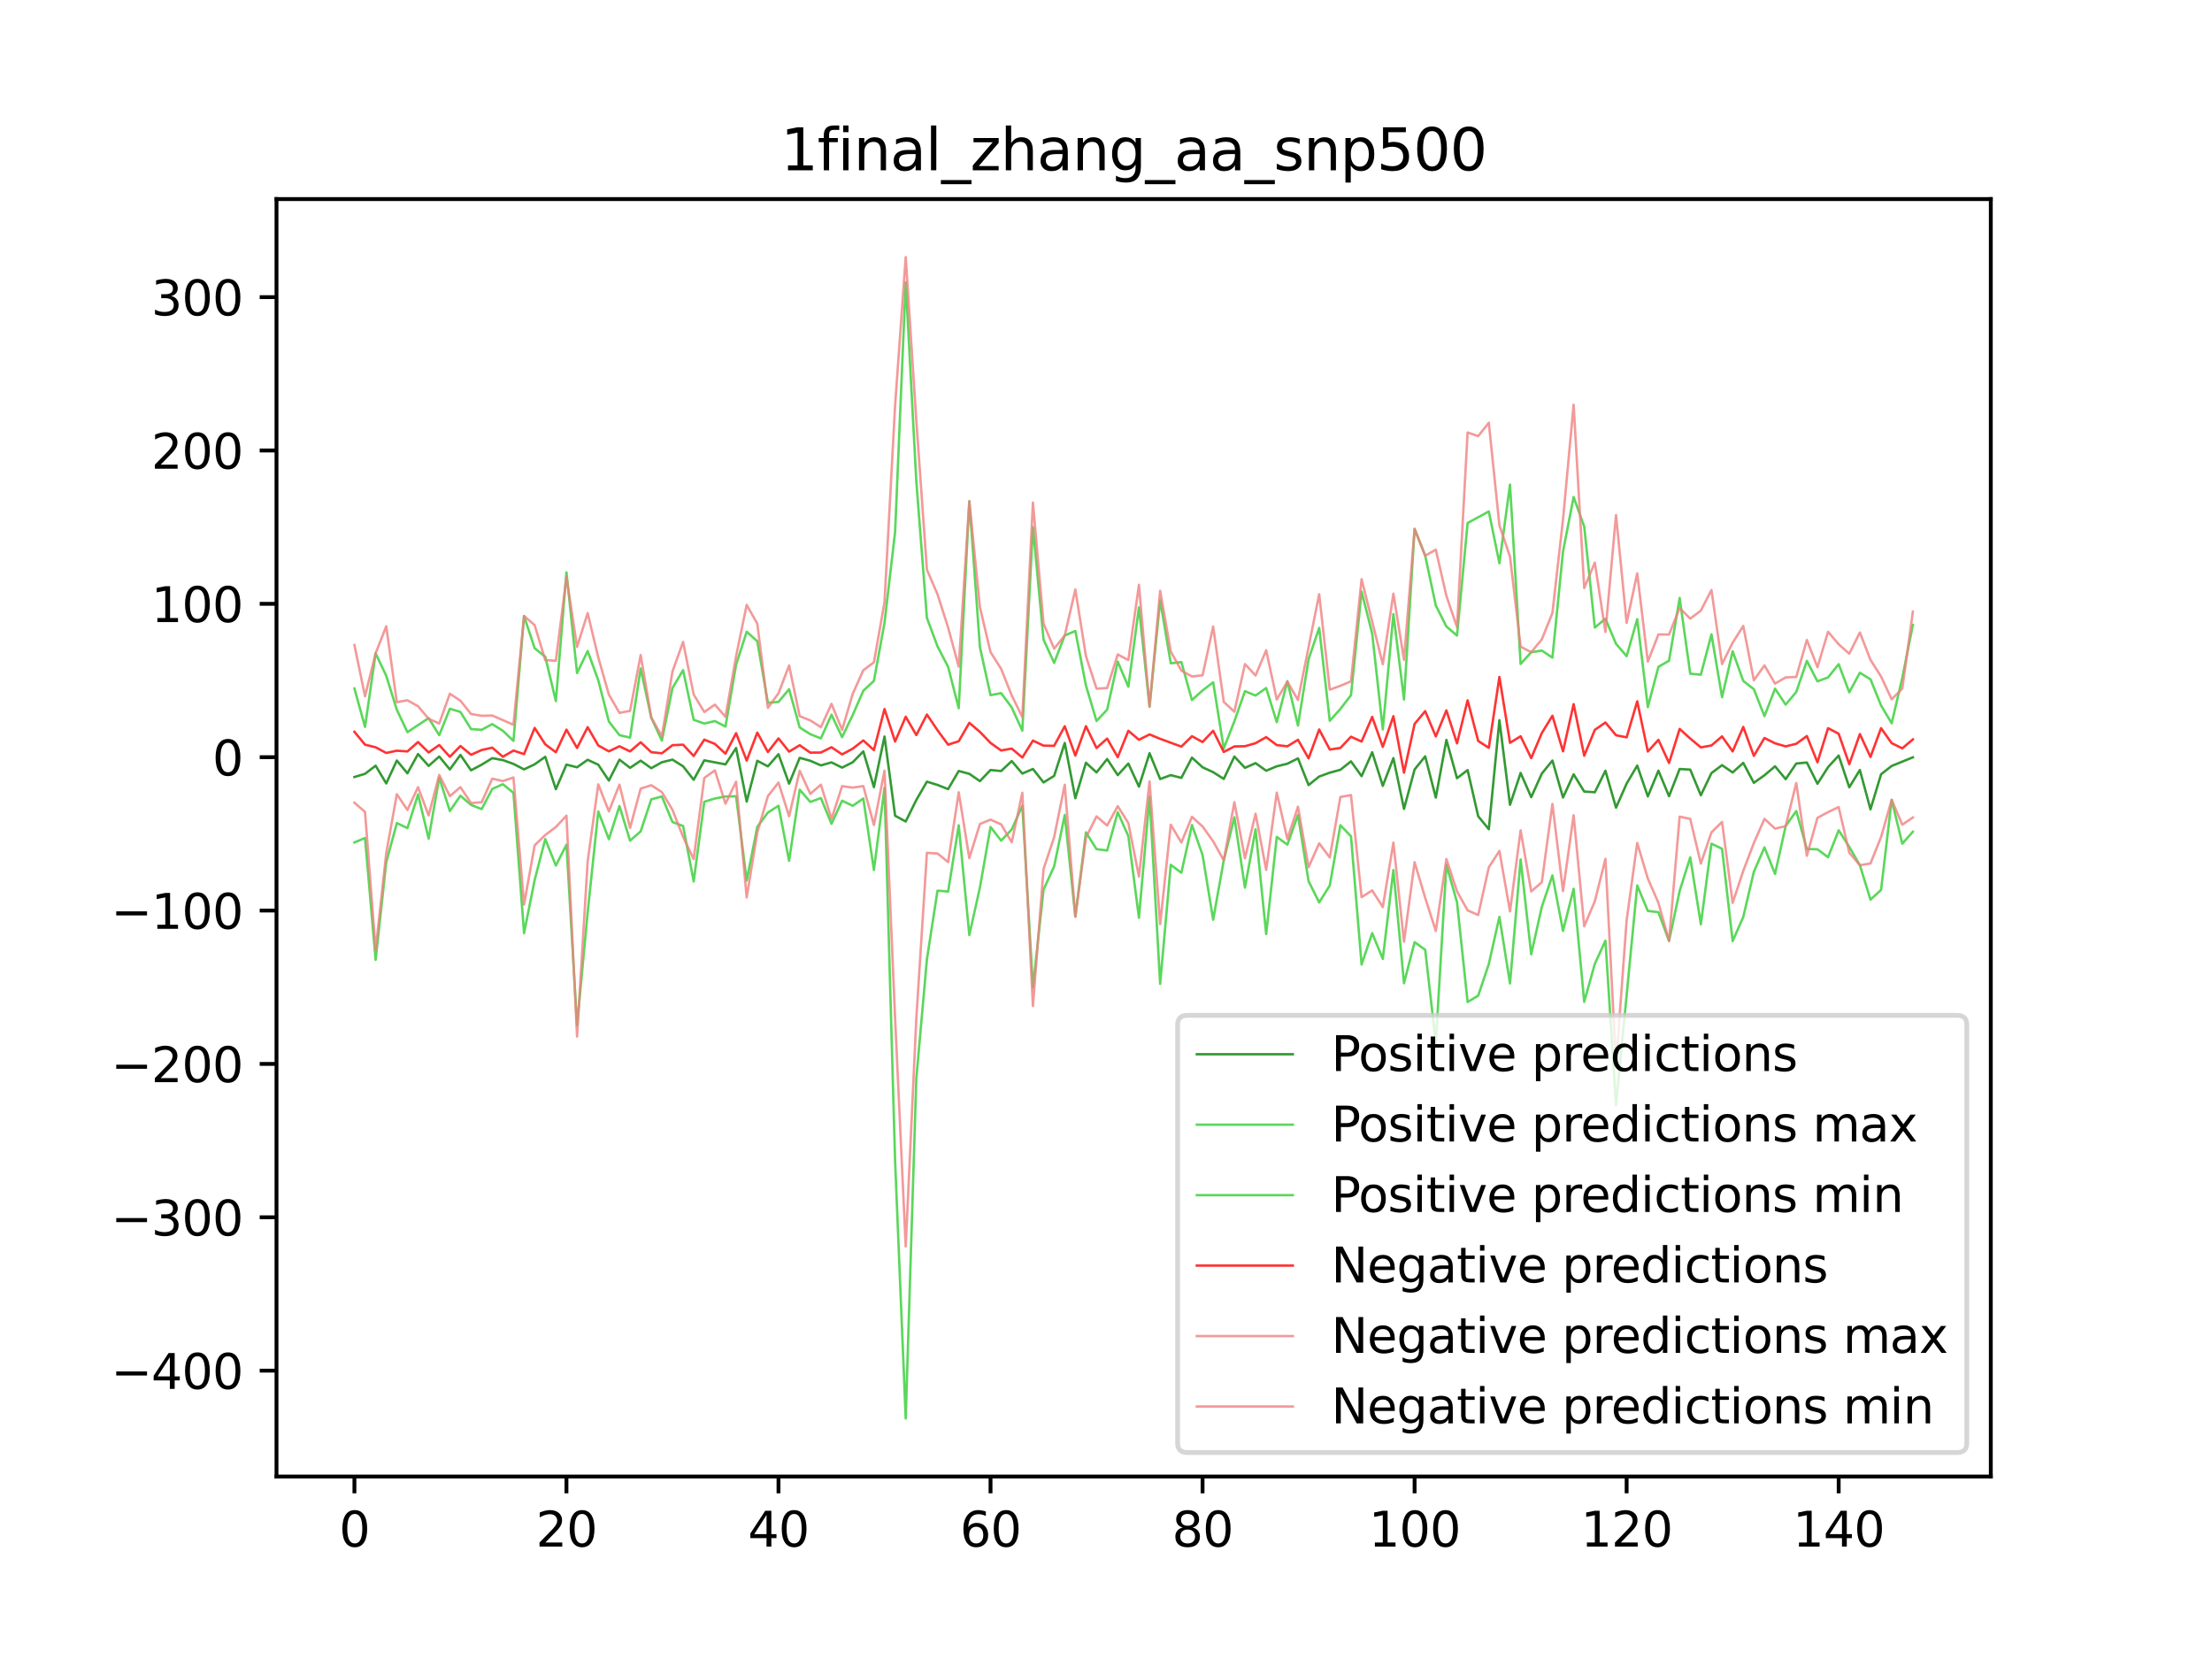 <?xml version="1.0" encoding="utf-8" standalone="no"?>
<!DOCTYPE svg PUBLIC "-//W3C//DTD SVG 1.1//EN"
  "http://www.w3.org/Graphics/SVG/1.1/DTD/svg11.dtd">
<svg xmlns:xlink="http://www.w3.org/1999/xlink" width="460.8pt" height="345.6pt" viewBox="0 0 460.8 345.6" xmlns="http://www.w3.org/2000/svg" version="1.1">
 <defs>
  <style type="text/css">*{stroke-linejoin: round; stroke-linecap: butt}</style>
 </defs>
 <g id="figure_1">
  <g id="patch_1">
   <path d="M 0 345.6 
L 460.8 345.6 
L 460.8 0 
L 0 0 
z
" style="fill: #ffffff"/>
  </g>
  <g id="axes_1">
   <g id="patch_2">
    <path d="M 57.6 307.584 
L 414.72 307.584 
L 414.72 41.472 
L 57.6 41.472 
z
" style="fill: #ffffff"/>
   </g>
   <g id="matplotlib.axis_1">
    <g id="xtick_1">
     <g id="line2d_1">
      <defs>
       <path id="m1127620b39" d="M 0 0 
L 0 3.5 
" style="stroke: #000000; stroke-width: 0.8"/>
      </defs>
      <g>
       <use xlink:href="#m1127620b39" x="73.833" y="307.584" style="stroke: #000000; stroke-width: 0.8"/>
      </g>
     </g>
     <g id="text_1">
      <!-- 0 -->
      <g transform="translate(70.651 322.182) scale(0.1 -0.1)">
       <defs>
        <path id="DejaVuSans-30" d="M 2034 4250 
Q 1547 4250 1301 3770 
Q 1056 3291 1056 2328 
Q 1056 1369 1301 889 
Q 1547 409 2034 409 
Q 2525 409 2770 889 
Q 3016 1369 3016 2328 
Q 3016 3291 2770 3770 
Q 2525 4250 2034 4250 
z
M 2034 4750 
Q 2819 4750 3233 4129 
Q 3647 3509 3647 2328 
Q 3647 1150 3233 529 
Q 2819 -91 2034 -91 
Q 1250 -91 836 529 
Q 422 1150 422 2328 
Q 422 3509 836 4129 
Q 1250 4750 2034 4750 
z
" transform="scale(0.016)"/>
       </defs>
       <use xlink:href="#DejaVuSans-30"/>
      </g>
     </g>
    </g>
    <g id="xtick_2">
     <g id="line2d_2">
      <g>
       <use xlink:href="#m1127620b39" x="118.003" y="307.584" style="stroke: #000000; stroke-width: 0.8"/>
      </g>
     </g>
     <g id="text_2">
      <!-- 20 -->
      <g transform="translate(111.641 322.182) scale(0.1 -0.1)">
       <defs>
        <path id="DejaVuSans-32" d="M 1228 531 
L 3431 531 
L 3431 0 
L 469 0 
L 469 531 
Q 828 903 1448 1529 
Q 2069 2156 2228 2338 
Q 2531 2678 2651 2914 
Q 2772 3150 2772 3378 
Q 2772 3750 2511 3984 
Q 2250 4219 1831 4219 
Q 1534 4219 1204 4116 
Q 875 4013 500 3803 
L 500 4441 
Q 881 4594 1212 4672 
Q 1544 4750 1819 4750 
Q 2544 4750 2975 4387 
Q 3406 4025 3406 3419 
Q 3406 3131 3298 2873 
Q 3191 2616 2906 2266 
Q 2828 2175 2409 1742 
Q 1991 1309 1228 531 
z
" transform="scale(0.016)"/>
       </defs>
       <use xlink:href="#DejaVuSans-32"/>
       <use xlink:href="#DejaVuSans-30" x="63.623"/>
      </g>
     </g>
    </g>
    <g id="xtick_3">
     <g id="line2d_3">
      <g>
       <use xlink:href="#m1127620b39" x="162.174" y="307.584" style="stroke: #000000; stroke-width: 0.8"/>
      </g>
     </g>
     <g id="text_3">
      <!-- 40 -->
      <g transform="translate(155.812 322.182) scale(0.1 -0.1)">
       <defs>
        <path id="DejaVuSans-34" d="M 2419 4116 
L 825 1625 
L 2419 1625 
L 2419 4116 
z
M 2253 4666 
L 3047 4666 
L 3047 1625 
L 3713 1625 
L 3713 1100 
L 3047 1100 
L 3047 0 
L 2419 0 
L 2419 1100 
L 313 1100 
L 313 1709 
L 2253 4666 
z
" transform="scale(0.016)"/>
       </defs>
       <use xlink:href="#DejaVuSans-34"/>
       <use xlink:href="#DejaVuSans-30" x="63.623"/>
      </g>
     </g>
    </g>
    <g id="xtick_4">
     <g id="line2d_4">
      <g>
       <use xlink:href="#m1127620b39" x="206.345" y="307.584" style="stroke: #000000; stroke-width: 0.8"/>
      </g>
     </g>
     <g id="text_4">
      <!-- 60 -->
      <g transform="translate(199.982 322.182) scale(0.1 -0.1)">
       <defs>
        <path id="DejaVuSans-36" d="M 2113 2584 
Q 1688 2584 1439 2293 
Q 1191 2003 1191 1497 
Q 1191 994 1439 701 
Q 1688 409 2113 409 
Q 2538 409 2786 701 
Q 3034 994 3034 1497 
Q 3034 2003 2786 2293 
Q 2538 2584 2113 2584 
z
M 3366 4563 
L 3366 3988 
Q 3128 4100 2886 4159 
Q 2644 4219 2406 4219 
Q 1781 4219 1451 3797 
Q 1122 3375 1075 2522 
Q 1259 2794 1537 2939 
Q 1816 3084 2150 3084 
Q 2853 3084 3261 2657 
Q 3669 2231 3669 1497 
Q 3669 778 3244 343 
Q 2819 -91 2113 -91 
Q 1303 -91 875 529 
Q 447 1150 447 2328 
Q 447 3434 972 4092 
Q 1497 4750 2381 4750 
Q 2619 4750 2861 4703 
Q 3103 4656 3366 4563 
z
" transform="scale(0.016)"/>
       </defs>
       <use xlink:href="#DejaVuSans-36"/>
       <use xlink:href="#DejaVuSans-30" x="63.623"/>
      </g>
     </g>
    </g>
    <g id="xtick_5">
     <g id="line2d_5">
      <g>
       <use xlink:href="#m1127620b39" x="250.515" y="307.584" style="stroke: #000000; stroke-width: 0.8"/>
      </g>
     </g>
     <g id="text_5">
      <!-- 80 -->
      <g transform="translate(244.153 322.182) scale(0.1 -0.1)">
       <defs>
        <path id="DejaVuSans-38" d="M 2034 2216 
Q 1584 2216 1326 1975 
Q 1069 1734 1069 1313 
Q 1069 891 1326 650 
Q 1584 409 2034 409 
Q 2484 409 2743 651 
Q 3003 894 3003 1313 
Q 3003 1734 2745 1975 
Q 2488 2216 2034 2216 
z
M 1403 2484 
Q 997 2584 770 2862 
Q 544 3141 544 3541 
Q 544 4100 942 4425 
Q 1341 4750 2034 4750 
Q 2731 4750 3128 4425 
Q 3525 4100 3525 3541 
Q 3525 3141 3298 2862 
Q 3072 2584 2669 2484 
Q 3125 2378 3379 2068 
Q 3634 1759 3634 1313 
Q 3634 634 3220 271 
Q 2806 -91 2034 -91 
Q 1263 -91 848 271 
Q 434 634 434 1313 
Q 434 1759 690 2068 
Q 947 2378 1403 2484 
z
M 1172 3481 
Q 1172 3119 1398 2916 
Q 1625 2713 2034 2713 
Q 2441 2713 2670 2916 
Q 2900 3119 2900 3481 
Q 2900 3844 2670 4047 
Q 2441 4250 2034 4250 
Q 1625 4250 1398 4047 
Q 1172 3844 1172 3481 
z
" transform="scale(0.016)"/>
       </defs>
       <use xlink:href="#DejaVuSans-38"/>
       <use xlink:href="#DejaVuSans-30" x="63.623"/>
      </g>
     </g>
    </g>
    <g id="xtick_6">
     <g id="line2d_6">
      <g>
       <use xlink:href="#m1127620b39" x="294.686" y="307.584" style="stroke: #000000; stroke-width: 0.8"/>
      </g>
     </g>
     <g id="text_6">
      <!-- 100 -->
      <g transform="translate(285.142 322.182) scale(0.1 -0.1)">
       <defs>
        <path id="DejaVuSans-31" d="M 794 531 
L 1825 531 
L 1825 4091 
L 703 3866 
L 703 4441 
L 1819 4666 
L 2450 4666 
L 2450 531 
L 3481 531 
L 3481 0 
L 794 0 
L 794 531 
z
" transform="scale(0.016)"/>
       </defs>
       <use xlink:href="#DejaVuSans-31"/>
       <use xlink:href="#DejaVuSans-30" x="63.623"/>
       <use xlink:href="#DejaVuSans-30" x="127.246"/>
      </g>
     </g>
    </g>
    <g id="xtick_7">
     <g id="line2d_7">
      <g>
       <use xlink:href="#m1127620b39" x="338.857" y="307.584" style="stroke: #000000; stroke-width: 0.8"/>
      </g>
     </g>
     <g id="text_7">
      <!-- 120 -->
      <g transform="translate(329.313 322.182) scale(0.1 -0.1)">
       <use xlink:href="#DejaVuSans-31"/>
       <use xlink:href="#DejaVuSans-32" x="63.623"/>
       <use xlink:href="#DejaVuSans-30" x="127.246"/>
      </g>
     </g>
    </g>
    <g id="xtick_8">
     <g id="line2d_8">
      <g>
       <use xlink:href="#m1127620b39" x="383.028" y="307.584" style="stroke: #000000; stroke-width: 0.8"/>
      </g>
     </g>
     <g id="text_8">
      <!-- 140 -->
      <g transform="translate(373.484 322.182) scale(0.1 -0.1)">
       <use xlink:href="#DejaVuSans-31"/>
       <use xlink:href="#DejaVuSans-34" x="63.623"/>
       <use xlink:href="#DejaVuSans-30" x="127.246"/>
      </g>
     </g>
    </g>
   </g>
   <g id="matplotlib.axis_2">
    <g id="ytick_1">
     <g id="line2d_9">
      <defs>
       <path id="mafb3449309" d="M 0 0 
L -3.5 0 
" style="stroke: #000000; stroke-width: 0.8"/>
      </defs>
      <g>
       <use xlink:href="#mafb3449309" x="57.6" y="285.528" style="stroke: #000000; stroke-width: 0.8"/>
      </g>
     </g>
     <g id="text_9">
      <!-- −400 -->
      <g transform="translate(23.133 289.328) scale(0.1 -0.1)">
       <defs>
        <path id="DejaVuSans-2212" d="M 678 2272 
L 4684 2272 
L 4684 1741 
L 678 1741 
L 678 2272 
z
" transform="scale(0.016)"/>
       </defs>
       <use xlink:href="#DejaVuSans-2212"/>
       <use xlink:href="#DejaVuSans-34" x="83.789"/>
       <use xlink:href="#DejaVuSans-30" x="147.412"/>
       <use xlink:href="#DejaVuSans-30" x="211.035"/>
      </g>
     </g>
    </g>
    <g id="ytick_2">
     <g id="line2d_10">
      <g>
       <use xlink:href="#mafb3449309" x="57.6" y="253.581" style="stroke: #000000; stroke-width: 0.8"/>
      </g>
     </g>
     <g id="text_10">
      <!-- −300 -->
      <g transform="translate(23.133 257.38) scale(0.1 -0.1)">
       <defs>
        <path id="DejaVuSans-33" d="M 2597 2516 
Q 3050 2419 3304 2112 
Q 3559 1806 3559 1356 
Q 3559 666 3084 287 
Q 2609 -91 1734 -91 
Q 1441 -91 1130 -33 
Q 819 25 488 141 
L 488 750 
Q 750 597 1062 519 
Q 1375 441 1716 441 
Q 2309 441 2620 675 
Q 2931 909 2931 1356 
Q 2931 1769 2642 2001 
Q 2353 2234 1838 2234 
L 1294 2234 
L 1294 2753 
L 1863 2753 
Q 2328 2753 2575 2939 
Q 2822 3125 2822 3475 
Q 2822 3834 2567 4026 
Q 2313 4219 1838 4219 
Q 1578 4219 1281 4162 
Q 984 4106 628 3988 
L 628 4550 
Q 988 4650 1302 4700 
Q 1616 4750 1894 4750 
Q 2613 4750 3031 4423 
Q 3450 4097 3450 3541 
Q 3450 3153 3228 2886 
Q 3006 2619 2597 2516 
z
" transform="scale(0.016)"/>
       </defs>
       <use xlink:href="#DejaVuSans-2212"/>
       <use xlink:href="#DejaVuSans-33" x="83.789"/>
       <use xlink:href="#DejaVuSans-30" x="147.412"/>
       <use xlink:href="#DejaVuSans-30" x="211.035"/>
      </g>
     </g>
    </g>
    <g id="ytick_3">
     <g id="line2d_11">
      <g>
       <use xlink:href="#mafb3449309" x="57.6" y="221.633" style="stroke: #000000; stroke-width: 0.8"/>
      </g>
     </g>
     <g id="text_11">
      <!-- −200 -->
      <g transform="translate(23.133 225.432) scale(0.1 -0.1)">
       <use xlink:href="#DejaVuSans-2212"/>
       <use xlink:href="#DejaVuSans-32" x="83.789"/>
       <use xlink:href="#DejaVuSans-30" x="147.412"/>
       <use xlink:href="#DejaVuSans-30" x="211.035"/>
      </g>
     </g>
    </g>
    <g id="ytick_4">
     <g id="line2d_12">
      <g>
       <use xlink:href="#mafb3449309" x="57.6" y="189.686" style="stroke: #000000; stroke-width: 0.8"/>
      </g>
     </g>
     <g id="text_12">
      <!-- −100 -->
      <g transform="translate(23.133 193.485) scale(0.1 -0.1)">
       <use xlink:href="#DejaVuSans-2212"/>
       <use xlink:href="#DejaVuSans-31" x="83.789"/>
       <use xlink:href="#DejaVuSans-30" x="147.412"/>
       <use xlink:href="#DejaVuSans-30" x="211.035"/>
      </g>
     </g>
    </g>
    <g id="ytick_5">
     <g id="line2d_13">
      <g>
       <use xlink:href="#mafb3449309" x="57.6" y="157.738" style="stroke: #000000; stroke-width: 0.8"/>
      </g>
     </g>
     <g id="text_13">
      <!-- 0 -->
      <g transform="translate(44.237 161.537) scale(0.1 -0.1)">
       <use xlink:href="#DejaVuSans-30"/>
      </g>
     </g>
    </g>
    <g id="ytick_6">
     <g id="line2d_14">
      <g>
       <use xlink:href="#mafb3449309" x="57.6" y="125.791" style="stroke: #000000; stroke-width: 0.8"/>
      </g>
     </g>
     <g id="text_14">
      <!-- 100 -->
      <g transform="translate(31.512 129.59) scale(0.1 -0.1)">
       <use xlink:href="#DejaVuSans-31"/>
       <use xlink:href="#DejaVuSans-30" x="63.623"/>
       <use xlink:href="#DejaVuSans-30" x="127.246"/>
      </g>
     </g>
    </g>
    <g id="ytick_7">
     <g id="line2d_15">
      <g>
       <use xlink:href="#mafb3449309" x="57.6" y="93.843" style="stroke: #000000; stroke-width: 0.8"/>
      </g>
     </g>
     <g id="text_15">
      <!-- 200 -->
      <g transform="translate(31.512 97.642) scale(0.1 -0.1)">
       <use xlink:href="#DejaVuSans-32"/>
       <use xlink:href="#DejaVuSans-30" x="63.623"/>
       <use xlink:href="#DejaVuSans-30" x="127.246"/>
      </g>
     </g>
    </g>
    <g id="ytick_8">
     <g id="line2d_16">
      <g>
       <use xlink:href="#mafb3449309" x="57.6" y="61.896" style="stroke: #000000; stroke-width: 0.8"/>
      </g>
     </g>
     <g id="text_16">
      <!-- 300 -->
      <g transform="translate(31.512 65.695) scale(0.1 -0.1)">
       <use xlink:href="#DejaVuSans-33"/>
       <use xlink:href="#DejaVuSans-30" x="63.623"/>
       <use xlink:href="#DejaVuSans-30" x="127.246"/>
      </g>
     </g>
    </g>
   </g>
   <g id="line2d_17">
    <path d="M 73.833 161.867 
L 76.041 161.199 
L 78.25 159.512 
L 80.458 163.199 
L 82.667 158.435 
L 84.875 161.096 
L 87.084 157.081 
L 89.292 159.556 
L 91.501 157.599 
L 93.71 160.288 
L 95.918 157.268 
L 98.127 160.469 
L 100.335 159.299 
L 102.544 157.941 
L 104.752 158.342 
L 106.961 159.139 
L 109.169 160.277 
L 111.378 159.221 
L 113.586 157.659 
L 115.795 164.397 
L 118.003 159.281 
L 120.212 159.842 
L 122.42 158.278 
L 124.629 159.299 
L 126.838 162.607 
L 129.046 158.251 
L 131.255 159.954 
L 133.463 158.46 
L 135.672 160.029 
L 137.88 158.792 
L 140.089 158.245 
L 142.297 159.632 
L 144.506 162.443 
L 146.714 158.392 
L 151.131 159.235 
L 153.34 155.826 
L 155.548 166.985 
L 157.757 158.484 
L 159.966 159.644 
L 162.174 157.12 
L 164.383 163.25 
L 166.591 157.87 
L 168.8 158.483 
L 171.008 159.444 
L 173.217 158.82 
L 175.425 159.909 
L 177.634 158.795 
L 179.842 156.534 
L 182.051 163.966 
L 184.259 153.433 
L 186.468 169.93 
L 188.677 171.131 
L 190.885 166.648 
L 193.094 162.835 
L 195.302 163.517 
L 197.511 164.391 
L 199.719 160.609 
L 201.928 161.202 
L 204.136 162.719 
L 206.345 160.408 
L 208.553 160.622 
L 210.762 158.549 
L 212.97 161.147 
L 215.179 160.193 
L 217.387 162.991 
L 219.596 161.636 
L 221.805 154.777 
L 224.013 166.285 
L 226.222 158.897 
L 228.43 160.908 
L 230.639 158.119 
L 232.847 161.471 
L 235.056 159.064 
L 237.264 163.871 
L 239.473 156.909 
L 241.681 162.287 
L 243.89 161.476 
L 246.098 162.047 
L 248.307 157.827 
L 250.515 159.839 
L 252.724 160.855 
L 254.933 162.264 
L 257.141 157.602 
L 259.35 159.957 
L 261.558 158.975 
L 263.767 160.555 
L 265.975 159.633 
L 268.184 159.096 
L 270.392 157.986 
L 272.601 163.54 
L 274.809 161.768 
L 277.018 160.965 
L 279.226 160.359 
L 281.435 158.605 
L 283.643 161.689 
L 285.852 156.708 
L 288.061 163.705 
L 290.269 157.935 
L 292.478 168.507 
L 294.686 160.294 
L 296.895 157.567 
L 299.103 166.148 
L 301.312 154.133 
L 303.52 162.114 
L 305.729 160.423 
L 307.937 170.045 
L 310.146 172.742 
L 312.354 150.032 
L 314.563 167.652 
L 316.772 161.023 
L 318.98 166.06 
L 321.189 161.153 
L 323.397 158.441 
L 325.606 166.134 
L 327.814 161.309 
L 330.023 164.895 
L 332.231 165.039 
L 334.44 160.561 
L 336.648 168.25 
L 338.857 163.239 
L 341.065 159.489 
L 343.274 165.902 
L 345.482 160.547 
L 347.691 165.864 
L 349.9 160.198 
L 352.108 160.329 
L 354.317 165.668 
L 356.525 161.045 
L 358.734 159.397 
L 360.942 160.918 
L 363.151 158.923 
L 365.359 163.076 
L 367.568 161.507 
L 369.776 159.638 
L 371.985 162.312 
L 374.193 159.056 
L 376.402 158.85 
L 378.61 163.271 
L 380.819 159.817 
L 383.028 157.392 
L 385.236 164.008 
L 387.445 160.404 
L 389.653 168.601 
L 391.862 161.29 
L 394.07 159.563 
L 398.487 157.764 
L 398.487 157.764 
" clip-path="url(#p36cf710b2f)" style="fill: none; stroke: #008000; stroke-opacity: 0.8; stroke-width: 0.5; stroke-linecap: square"/>
   </g>
   <g id="line2d_18">
    <path d="M 73.833 143.427 
L 76.041 151.427 
L 78.25 136.095 
L 80.458 140.775 
L 82.667 147.863 
L 84.875 152.522 
L 89.292 149.595 
L 91.501 153.155 
L 93.71 147.646 
L 95.918 148.317 
L 98.127 151.88 
L 100.335 152.031 
L 102.544 150.85 
L 104.752 152.239 
L 106.961 154.338 
L 109.169 128.332 
L 111.378 135.041 
L 113.586 136.813 
L 115.795 146.048 
L 118.003 119.238 
L 120.212 140.211 
L 122.42 135.628 
L 124.629 141.715 
L 126.838 150.301 
L 129.046 153.147 
L 131.255 153.657 
L 133.463 139.264 
L 135.672 149.508 
L 137.88 154.285 
L 140.089 143.336 
L 142.297 139.604 
L 144.506 149.943 
L 146.714 150.73 
L 148.923 150.213 
L 151.131 151.356 
L 153.34 138.484 
L 155.548 131.606 
L 157.757 133.584 
L 159.966 146.394 
L 162.174 146.221 
L 164.383 143.578 
L 166.591 151.54 
L 168.8 152.943 
L 171.008 153.821 
L 173.217 148.893 
L 175.425 153.566 
L 177.634 148.957 
L 179.842 143.904 
L 182.051 141.84 
L 184.259 129.733 
L 186.468 110.796 
L 188.677 58.793 
L 190.885 100.242 
L 193.094 128.723 
L 195.302 134.657 
L 197.511 138.92 
L 199.719 147.531 
L 201.928 104.413 
L 204.136 134.81 
L 206.345 144.814 
L 208.553 144.394 
L 210.762 147.376 
L 212.97 152.215 
L 215.179 109.799 
L 217.387 133.234 
L 219.596 138.081 
L 221.805 132.381 
L 224.013 131.447 
L 226.222 142.809 
L 228.43 150.196 
L 230.639 147.836 
L 232.847 137.827 
L 235.056 143.055 
L 237.264 126.525 
L 239.473 147.157 
L 241.681 125.046 
L 243.89 138.17 
L 246.098 137.928 
L 248.307 145.834 
L 250.515 143.835 
L 252.724 142.145 
L 254.933 155.921 
L 257.141 150.254 
L 259.35 143.986 
L 261.558 144.894 
L 263.767 143.33 
L 265.975 150.441 
L 268.184 141.902 
L 270.392 151.141 
L 272.601 137.331 
L 274.809 130.798 
L 277.018 150.155 
L 279.226 147.692 
L 281.435 144.819 
L 283.643 123.233 
L 285.852 131.982 
L 288.061 151.956 
L 290.269 127.915 
L 292.478 145.726 
L 294.686 110.183 
L 296.895 115.753 
L 299.103 126.128 
L 301.312 130.509 
L 303.52 132.399 
L 305.729 108.955 
L 310.146 106.544 
L 312.354 117.328 
L 314.563 100.958 
L 316.772 138.32 
L 318.98 135.87 
L 321.189 135.528 
L 323.397 136.999 
L 325.606 114.89 
L 327.814 103.537 
L 330.023 109.715 
L 332.231 130.732 
L 334.44 128.896 
L 336.648 134.116 
L 338.857 136.695 
L 341.065 128.978 
L 343.274 147.3 
L 345.482 138.914 
L 347.691 137.637 
L 349.9 124.567 
L 352.108 140.341 
L 354.317 140.555 
L 356.525 132.149 
L 358.734 145.244 
L 360.942 135.683 
L 363.151 141.849 
L 365.359 143.573 
L 367.568 149.19 
L 369.776 143.469 
L 371.985 146.78 
L 374.193 144.16 
L 376.402 137.68 
L 378.61 141.942 
L 380.819 141.117 
L 383.028 138.359 
L 385.236 144.217 
L 387.445 140.147 
L 389.653 141.508 
L 391.862 146.962 
L 394.07 150.675 
L 396.279 141.228 
L 398.487 130.17 
L 398.487 130.17 
" clip-path="url(#p36cf710b2f)" style="fill: none; stroke: #32cd32; stroke-opacity: 0.8; stroke-width: 0.5; stroke-linecap: square"/>
   </g>
   <g id="line2d_19">
    <path d="M 73.833 175.491 
L 76.041 174.568 
L 78.25 199.949 
L 80.458 179.638 
L 82.667 171.471 
L 84.875 172.506 
L 87.084 165.511 
L 89.292 174.702 
L 91.501 161.976 
L 93.71 168.951 
L 95.918 165.769 
L 98.127 167.677 
L 100.335 168.554 
L 102.544 164.351 
L 104.752 163.365 
L 106.961 165.161 
L 109.169 194.396 
L 111.378 183.326 
L 113.586 174.802 
L 115.795 180.305 
L 118.003 175.971 
L 120.212 213.57 
L 122.42 190.061 
L 124.629 169.043 
L 126.838 174.808 
L 129.046 167.912 
L 131.255 175.124 
L 133.463 173.188 
L 135.672 166.516 
L 137.88 165.916 
L 140.089 171.244 
L 142.297 172.062 
L 144.506 183.624 
L 146.714 167.024 
L 148.923 166.34 
L 151.131 165.926 
L 153.34 165.878 
L 155.548 183.437 
L 157.757 172.24 
L 159.966 169.274 
L 162.174 167.855 
L 164.383 179.33 
L 166.591 164.509 
L 168.8 167.06 
L 171.008 166.251 
L 173.217 171.619 
L 175.425 166.801 
L 177.634 167.862 
L 179.842 166.345 
L 182.051 181.24 
L 184.259 164.109 
L 186.468 241.927 
L 188.677 295.488 
L 190.885 224.678 
L 193.094 199.829 
L 195.302 185.536 
L 197.511 185.723 
L 199.719 171.923 
L 201.928 194.789 
L 204.136 184.873 
L 206.345 172.279 
L 208.553 175.116 
L 210.762 172.783 
L 212.97 167.853 
L 215.179 205.698 
L 217.387 185.328 
L 219.596 180.5 
L 221.805 169.77 
L 224.013 190.921 
L 226.222 173.398 
L 228.43 176.894 
L 230.639 177.169 
L 232.847 169.202 
L 235.056 174.177 
L 237.264 191.202 
L 239.473 165.995 
L 241.681 204.96 
L 243.89 180.16 
L 246.098 181.819 
L 248.307 171.862 
L 250.515 178.103 
L 252.724 191.596 
L 254.933 179.221 
L 257.141 170.277 
L 259.35 184.911 
L 261.558 172.773 
L 263.767 194.586 
L 265.975 174.346 
L 268.184 175.952 
L 270.392 169.75 
L 272.601 183.568 
L 274.809 187.989 
L 277.018 184.459 
L 279.226 171.908 
L 281.435 174.214 
L 283.643 200.923 
L 285.852 194.39 
L 288.061 199.76 
L 290.269 181.249 
L 292.478 204.823 
L 294.686 196.268 
L 296.895 197.857 
L 299.103 217.245 
L 301.312 180.155 
L 303.52 187.946 
L 305.729 208.733 
L 307.937 207.414 
L 310.146 200.831 
L 312.354 190.994 
L 314.563 204.869 
L 316.772 179.051 
L 318.98 198.799 
L 321.189 188.917 
L 323.397 182.369 
L 325.606 193.916 
L 327.814 185.159 
L 330.023 208.701 
L 332.231 200.788 
L 334.44 195.968 
L 336.648 230.215 
L 341.065 184.46 
L 343.274 189.764 
L 345.482 190.032 
L 347.691 196.018 
L 349.9 185.616 
L 352.108 178.597 
L 354.317 192.544 
L 356.525 175.757 
L 358.734 176.81 
L 360.942 196.039 
L 363.151 191.031 
L 365.359 181.614 
L 367.568 176.523 
L 369.776 182.058 
L 371.985 172.091 
L 374.193 168.958 
L 376.402 176.857 
L 378.61 176.927 
L 380.819 178.574 
L 383.028 172.968 
L 385.236 176.411 
L 387.445 180.241 
L 389.653 187.413 
L 391.862 185.388 
L 394.07 166.616 
L 396.279 175.75 
L 398.487 173.264 
L 398.487 173.264 
" clip-path="url(#p36cf710b2f)" style="fill: none; stroke: #32cd32; stroke-opacity: 0.8; stroke-width: 0.5; stroke-linecap: square"/>
   </g>
   <g id="line2d_20">
    <path d="M 73.833 152.447 
L 76.041 155.128 
L 78.25 155.673 
L 80.458 156.851 
L 82.667 156.387 
L 84.875 156.535 
L 87.084 154.581 
L 89.292 156.753 
L 91.501 155.203 
L 93.71 157.656 
L 95.918 155.407 
L 98.127 157.232 
L 100.335 156.249 
L 102.544 155.747 
L 104.752 157.646 
L 106.961 156.359 
L 109.169 157.095 
L 111.378 151.64 
L 113.586 155.052 
L 115.795 156.7 
L 118.003 152.002 
L 120.212 155.81 
L 122.42 151.486 
L 124.629 155.289 
L 126.838 156.518 
L 129.046 155.465 
L 131.255 156.532 
L 133.463 154.634 
L 135.672 156.694 
L 137.88 156.927 
L 140.089 155.238 
L 142.297 155.132 
L 144.506 157.486 
L 146.714 154.08 
L 148.923 154.97 
L 151.131 157.002 
L 153.34 152.734 
L 155.548 158.444 
L 157.757 152.613 
L 159.966 156.662 
L 162.174 153.822 
L 164.383 156.579 
L 166.591 155.245 
L 168.8 156.787 
L 171.008 156.762 
L 173.217 155.661 
L 175.425 157.153 
L 177.634 155.964 
L 179.842 154.25 
L 182.051 156.253 
L 184.259 147.709 
L 186.468 154.473 
L 188.677 149.316 
L 190.885 153.126 
L 193.094 148.85 
L 195.302 152.128 
L 197.511 155.126 
L 199.719 154.419 
L 201.928 150.58 
L 204.136 152.468 
L 206.345 154.765 
L 208.553 156.337 
L 210.762 155.948 
L 212.97 157.8 
L 215.179 154.28 
L 217.387 155.328 
L 219.596 155.37 
L 221.805 151.291 
L 224.013 157.4 
L 226.222 151.281 
L 228.43 155.824 
L 230.639 153.867 
L 232.847 157.731 
L 235.056 152.236 
L 237.264 154.11 
L 239.473 152.994 
L 241.681 153.911 
L 246.098 155.533 
L 248.307 153.368 
L 250.515 154.574 
L 252.724 152.233 
L 254.933 156.65 
L 257.141 155.497 
L 259.35 155.452 
L 261.558 154.821 
L 263.767 153.556 
L 265.975 155.216 
L 268.184 155.468 
L 270.392 154.115 
L 272.601 157.979 
L 274.809 151.973 
L 277.018 156.142 
L 279.226 155.81 
L 281.435 153.475 
L 283.643 154.475 
L 285.852 149.347 
L 288.061 155.584 
L 290.269 149.203 
L 292.478 160.958 
L 294.686 150.808 
L 296.895 148.153 
L 299.103 153.406 
L 301.312 147.988 
L 303.52 154.853 
L 305.729 145.895 
L 307.937 154.36 
L 310.146 155.78 
L 312.354 141.024 
L 314.563 154.74 
L 316.772 153.383 
L 318.98 157.934 
L 321.189 152.703 
L 323.397 149.104 
L 325.606 156.513 
L 327.814 146.685 
L 330.023 157.427 
L 332.231 152.045 
L 334.44 150.513 
L 336.648 153.165 
L 338.857 153.596 
L 341.065 146.105 
L 343.274 156.56 
L 345.482 154.123 
L 347.691 158.945 
L 349.9 151.851 
L 352.108 153.852 
L 354.317 155.694 
L 356.525 155.294 
L 358.734 153.404 
L 360.942 156.534 
L 363.151 151.44 
L 365.359 157.458 
L 367.568 153.735 
L 369.776 154.843 
L 371.985 155.485 
L 374.193 154.946 
L 376.402 153.332 
L 378.61 158.795 
L 380.819 151.693 
L 383.028 152.852 
L 385.236 159.194 
L 387.445 152.923 
L 389.653 157.686 
L 391.862 151.692 
L 394.07 154.811 
L 396.279 155.896 
L 398.487 154.025 
L 398.487 154.025 
" clip-path="url(#p36cf710b2f)" style="fill: none; stroke: #ff0000; stroke-opacity: 0.8; stroke-width: 0.5; stroke-linecap: square"/>
   </g>
   <g id="line2d_21">
    <path d="M 73.833 134.372 
L 76.041 145.044 
L 78.25 136.095 
L 80.458 130.469 
L 82.667 146.275 
L 84.875 145.881 
L 87.084 147.121 
L 89.292 149.738 
L 91.501 150.712 
L 93.71 144.517 
L 95.918 145.972 
L 98.127 148.737 
L 100.335 149.111 
L 102.544 149.056 
L 106.961 150.978 
L 109.169 128.332 
L 111.378 130.222 
L 113.586 137.512 
L 115.795 137.648 
L 118.003 120.244 
L 120.212 134.75 
L 122.42 127.731 
L 124.629 136.936 
L 126.838 144.694 
L 129.046 148.501 
L 131.255 148.082 
L 133.463 136.463 
L 135.672 149.488 
L 137.88 153.386 
L 140.089 139.881 
L 142.297 133.723 
L 144.506 144.674 
L 146.714 148.324 
L 148.923 146.791 
L 151.131 149.325 
L 153.34 136.717 
L 155.548 126.009 
L 157.757 129.925 
L 159.966 147.465 
L 162.174 144.424 
L 164.383 138.63 
L 166.591 149.197 
L 168.8 150.069 
L 171.008 151.486 
L 173.217 146.626 
L 175.425 152.053 
L 177.634 144.55 
L 179.842 139.625 
L 182.051 137.979 
L 184.259 125.467 
L 186.468 84.438 
L 188.677 53.568 
L 190.885 87.616 
L 193.094 118.676 
L 195.302 123.797 
L 197.511 130.72 
L 199.719 138.867 
L 201.928 104.413 
L 204.136 126.514 
L 206.345 135.843 
L 208.553 139.331 
L 210.762 144.873 
L 212.97 149.385 
L 215.179 104.691 
L 217.387 129.899 
L 219.596 135.127 
L 221.805 132.393 
L 224.013 122.8 
L 226.222 136.68 
L 228.43 143.459 
L 230.639 143.327 
L 232.847 136.335 
L 235.056 137.503 
L 237.264 121.825 
L 239.473 147.249 
L 241.681 123.071 
L 243.89 135.72 
L 246.098 139.694 
L 248.307 140.929 
L 250.515 140.678 
L 252.724 130.523 
L 254.933 146.223 
L 257.141 148.266 
L 259.35 138.34 
L 261.558 140.715 
L 263.767 135.462 
L 265.975 145.72 
L 268.184 142.011 
L 270.392 145.826 
L 274.809 123.777 
L 277.018 143.667 
L 279.226 142.866 
L 281.435 141.937 
L 283.643 120.647 
L 288.061 138.368 
L 290.269 123.669 
L 292.478 137.442 
L 294.686 110.183 
L 296.895 115.753 
L 299.103 114.508 
L 301.312 124.129 
L 303.52 130.64 
L 305.729 90.099 
L 307.937 90.847 
L 310.146 88.063 
L 312.354 109.422 
L 314.563 115.967 
L 316.772 134.704 
L 318.98 135.87 
L 321.189 133.191 
L 323.397 127.7 
L 325.606 108.192 
L 327.814 84.311 
L 330.023 122.498 
L 332.231 117.2 
L 334.44 131.64 
L 336.648 107.306 
L 338.857 129.761 
L 341.065 119.438 
L 343.274 137.824 
L 345.482 132.167 
L 347.691 132.193 
L 349.9 126.661 
L 352.108 128.879 
L 354.317 127.201 
L 356.525 122.91 
L 358.734 138.33 
L 360.942 133.899 
L 363.151 130.396 
L 365.359 141.718 
L 367.568 138.618 
L 369.776 142.405 
L 371.985 141.118 
L 374.193 141.025 
L 376.402 133.315 
L 378.61 138.995 
L 380.819 131.605 
L 383.028 134.212 
L 385.236 136.181 
L 387.445 131.762 
L 389.653 137.452 
L 391.862 140.934 
L 394.07 145.673 
L 396.279 143.446 
L 398.487 127.403 
L 398.487 127.403 
" clip-path="url(#p36cf710b2f)" style="fill: none; stroke: #f08080; stroke-opacity: 0.8; stroke-width: 0.5; stroke-linecap: square"/>
   </g>
   <g id="line2d_22">
    <path d="M 73.833 167.22 
L 76.041 169.134 
L 78.25 197.903 
L 80.458 177.752 
L 82.667 165.456 
L 84.875 168.722 
L 87.084 163.979 
L 89.292 169.879 
L 91.501 161.423 
L 93.71 165.853 
L 95.918 163.98 
L 98.127 167.294 
L 100.335 167.124 
L 102.544 162.212 
L 104.752 162.706 
L 106.961 161.963 
L 109.169 188.43 
L 111.378 176.108 
L 113.586 173.952 
L 115.795 172.292 
L 118.003 169.92 
L 120.212 215.921 
L 122.42 179.436 
L 124.629 163.398 
L 126.838 169.019 
L 129.046 163.455 
L 131.255 172.463 
L 133.463 164.289 
L 135.672 163.577 
L 137.88 165.013 
L 140.089 168.706 
L 142.297 174.34 
L 144.506 178.961 
L 146.714 162.07 
L 148.923 160.479 
L 151.131 167.422 
L 153.34 162.842 
L 155.548 186.951 
L 157.757 173.415 
L 159.966 165.853 
L 162.174 163.027 
L 164.383 170.041 
L 166.591 160.574 
L 168.8 165.372 
L 171.008 163.464 
L 173.217 170.591 
L 175.425 163.766 
L 177.634 164.073 
L 179.842 163.755 
L 182.051 171.866 
L 184.259 160.538 
L 186.468 212.138 
L 188.677 259.657 
L 190.885 212.206 
L 193.094 177.664 
L 195.302 177.8 
L 197.511 179.577 
L 199.719 165.051 
L 201.928 178.764 
L 204.136 171.654 
L 206.345 170.746 
L 208.553 171.734 
L 210.762 175.455 
L 212.97 165.143 
L 215.179 209.57 
L 217.387 181.034 
L 219.596 174.413 
L 221.805 163.466 
L 224.013 190.98 
L 226.222 174.479 
L 228.43 170.068 
L 230.639 171.969 
L 232.847 167.931 
L 235.056 171.463 
L 237.264 182.621 
L 239.473 162.81 
L 241.681 192.516 
L 243.89 171.804 
L 246.098 175.506 
L 248.307 170.162 
L 250.515 172.169 
L 252.724 175.258 
L 254.933 179.221 
L 257.141 167.106 
L 259.35 178.8 
L 261.558 169.513 
L 263.767 181.211 
L 265.975 165.125 
L 268.184 174.779 
L 270.392 168.053 
L 272.601 180.651 
L 274.809 175.681 
L 277.018 178.635 
L 279.226 166.029 
L 281.435 165.632 
L 283.643 186.891 
L 285.852 185.494 
L 288.061 188.96 
L 290.269 175.52 
L 292.478 196.174 
L 294.686 179.613 
L 296.895 187.043 
L 299.103 193.925 
L 301.312 178.948 
L 303.52 185.689 
L 305.729 189.641 
L 307.937 190.617 
L 310.146 180.683 
L 312.354 177.267 
L 314.563 189.858 
L 316.772 172.966 
L 318.98 185.701 
L 321.189 183.78 
L 323.397 167.476 
L 325.606 185.623 
L 327.814 169.82 
L 330.023 192.958 
L 332.231 187.754 
L 334.44 178.917 
L 336.648 221.835 
L 338.857 191.73 
L 341.065 175.613 
L 343.274 183.014 
L 345.482 188.088 
L 347.691 196.018 
L 349.9 170.119 
L 352.108 170.595 
L 354.317 179.897 
L 356.525 173.4 
L 358.734 171.221 
L 360.942 188.088 
L 363.151 181.43 
L 365.359 175.616 
L 367.568 170.579 
L 369.776 172.624 
L 371.985 172.091 
L 374.193 163.115 
L 376.402 178.271 
L 378.61 170.37 
L 380.819 169.182 
L 383.028 168.126 
L 385.236 177.629 
L 387.445 180.241 
L 389.653 179.881 
L 391.862 174.367 
L 394.07 166.616 
L 396.279 171.801 
L 398.487 170.291 
L 398.487 170.291 
" clip-path="url(#p36cf710b2f)" style="fill: none; stroke: #f08080; stroke-opacity: 0.8; stroke-width: 0.5; stroke-linecap: square"/>
   </g>
   <g id="patch_3">
    <path d="M 57.6 307.584 
L 57.6 41.472 
" style="fill: none; stroke: #000000; stroke-width: 0.8; stroke-linejoin: miter; stroke-linecap: square"/>
   </g>
   <g id="patch_4">
    <path d="M 414.72 307.584 
L 414.72 41.472 
" style="fill: none; stroke: #000000; stroke-width: 0.8; stroke-linejoin: miter; stroke-linecap: square"/>
   </g>
   <g id="patch_5">
    <path d="M 57.6 307.584 
L 414.72 307.584 
" style="fill: none; stroke: #000000; stroke-width: 0.8; stroke-linejoin: miter; stroke-linecap: square"/>
   </g>
   <g id="patch_6">
    <path d="M 57.6 41.472 
L 414.72 41.472 
" style="fill: none; stroke: #000000; stroke-width: 0.8; stroke-linejoin: miter; stroke-linecap: square"/>
   </g>
   <g id="text_17">
    <!-- 1final_zhang_aa_snp500 -->
    <g transform="translate(162.634 35.472) scale(0.12 -0.12)">
     <defs>
      <path id="DejaVuSans-66" d="M 2375 4863 
L 2375 4384 
L 1825 4384 
Q 1516 4384 1395 4259 
Q 1275 4134 1275 3809 
L 1275 3500 
L 2222 3500 
L 2222 3053 
L 1275 3053 
L 1275 0 
L 697 0 
L 697 3053 
L 147 3053 
L 147 3500 
L 697 3500 
L 697 3744 
Q 697 4328 969 4595 
Q 1241 4863 1831 4863 
L 2375 4863 
z
" transform="scale(0.016)"/>
      <path id="DejaVuSans-69" d="M 603 3500 
L 1178 3500 
L 1178 0 
L 603 0 
L 603 3500 
z
M 603 4863 
L 1178 4863 
L 1178 4134 
L 603 4134 
L 603 4863 
z
" transform="scale(0.016)"/>
      <path id="DejaVuSans-6e" d="M 3513 2113 
L 3513 0 
L 2938 0 
L 2938 2094 
Q 2938 2591 2744 2837 
Q 2550 3084 2163 3084 
Q 1697 3084 1428 2787 
Q 1159 2491 1159 1978 
L 1159 0 
L 581 0 
L 581 3500 
L 1159 3500 
L 1159 2956 
Q 1366 3272 1645 3428 
Q 1925 3584 2291 3584 
Q 2894 3584 3203 3211 
Q 3513 2838 3513 2113 
z
" transform="scale(0.016)"/>
      <path id="DejaVuSans-61" d="M 2194 1759 
Q 1497 1759 1228 1600 
Q 959 1441 959 1056 
Q 959 750 1161 570 
Q 1363 391 1709 391 
Q 2188 391 2477 730 
Q 2766 1069 2766 1631 
L 2766 1759 
L 2194 1759 
z
M 3341 1997 
L 3341 0 
L 2766 0 
L 2766 531 
Q 2569 213 2275 61 
Q 1981 -91 1556 -91 
Q 1019 -91 701 211 
Q 384 513 384 1019 
Q 384 1609 779 1909 
Q 1175 2209 1959 2209 
L 2766 2209 
L 2766 2266 
Q 2766 2663 2505 2880 
Q 2244 3097 1772 3097 
Q 1472 3097 1187 3025 
Q 903 2953 641 2809 
L 641 3341 
Q 956 3463 1253 3523 
Q 1550 3584 1831 3584 
Q 2591 3584 2966 3190 
Q 3341 2797 3341 1997 
z
" transform="scale(0.016)"/>
      <path id="DejaVuSans-6c" d="M 603 4863 
L 1178 4863 
L 1178 0 
L 603 0 
L 603 4863 
z
" transform="scale(0.016)"/>
      <path id="DejaVuSans-5f" d="M 3263 -1063 
L 3263 -1509 
L -63 -1509 
L -63 -1063 
L 3263 -1063 
z
" transform="scale(0.016)"/>
      <path id="DejaVuSans-7a" d="M 353 3500 
L 3084 3500 
L 3084 2975 
L 922 459 
L 3084 459 
L 3084 0 
L 275 0 
L 275 525 
L 2438 3041 
L 353 3041 
L 353 3500 
z
" transform="scale(0.016)"/>
      <path id="DejaVuSans-68" d="M 3513 2113 
L 3513 0 
L 2938 0 
L 2938 2094 
Q 2938 2591 2744 2837 
Q 2550 3084 2163 3084 
Q 1697 3084 1428 2787 
Q 1159 2491 1159 1978 
L 1159 0 
L 581 0 
L 581 4863 
L 1159 4863 
L 1159 2956 
Q 1366 3272 1645 3428 
Q 1925 3584 2291 3584 
Q 2894 3584 3203 3211 
Q 3513 2838 3513 2113 
z
" transform="scale(0.016)"/>
      <path id="DejaVuSans-67" d="M 2906 1791 
Q 2906 2416 2648 2759 
Q 2391 3103 1925 3103 
Q 1463 3103 1205 2759 
Q 947 2416 947 1791 
Q 947 1169 1205 825 
Q 1463 481 1925 481 
Q 2391 481 2648 825 
Q 2906 1169 2906 1791 
z
M 3481 434 
Q 3481 -459 3084 -895 
Q 2688 -1331 1869 -1331 
Q 1566 -1331 1297 -1286 
Q 1028 -1241 775 -1147 
L 775 -588 
Q 1028 -725 1275 -790 
Q 1522 -856 1778 -856 
Q 2344 -856 2625 -561 
Q 2906 -266 2906 331 
L 2906 616 
Q 2728 306 2450 153 
Q 2172 0 1784 0 
Q 1141 0 747 490 
Q 353 981 353 1791 
Q 353 2603 747 3093 
Q 1141 3584 1784 3584 
Q 2172 3584 2450 3431 
Q 2728 3278 2906 2969 
L 2906 3500 
L 3481 3500 
L 3481 434 
z
" transform="scale(0.016)"/>
      <path id="DejaVuSans-73" d="M 2834 3397 
L 2834 2853 
Q 2591 2978 2328 3040 
Q 2066 3103 1784 3103 
Q 1356 3103 1142 2972 
Q 928 2841 928 2578 
Q 928 2378 1081 2264 
Q 1234 2150 1697 2047 
L 1894 2003 
Q 2506 1872 2764 1633 
Q 3022 1394 3022 966 
Q 3022 478 2636 193 
Q 2250 -91 1575 -91 
Q 1294 -91 989 -36 
Q 684 19 347 128 
L 347 722 
Q 666 556 975 473 
Q 1284 391 1588 391 
Q 1994 391 2212 530 
Q 2431 669 2431 922 
Q 2431 1156 2273 1281 
Q 2116 1406 1581 1522 
L 1381 1569 
Q 847 1681 609 1914 
Q 372 2147 372 2553 
Q 372 3047 722 3315 
Q 1072 3584 1716 3584 
Q 2034 3584 2315 3537 
Q 2597 3491 2834 3397 
z
" transform="scale(0.016)"/>
      <path id="DejaVuSans-70" d="M 1159 525 
L 1159 -1331 
L 581 -1331 
L 581 3500 
L 1159 3500 
L 1159 2969 
Q 1341 3281 1617 3432 
Q 1894 3584 2278 3584 
Q 2916 3584 3314 3078 
Q 3713 2572 3713 1747 
Q 3713 922 3314 415 
Q 2916 -91 2278 -91 
Q 1894 -91 1617 61 
Q 1341 213 1159 525 
z
M 3116 1747 
Q 3116 2381 2855 2742 
Q 2594 3103 2138 3103 
Q 1681 3103 1420 2742 
Q 1159 2381 1159 1747 
Q 1159 1113 1420 752 
Q 1681 391 2138 391 
Q 2594 391 2855 752 
Q 3116 1113 3116 1747 
z
" transform="scale(0.016)"/>
      <path id="DejaVuSans-35" d="M 691 4666 
L 3169 4666 
L 3169 4134 
L 1269 4134 
L 1269 2991 
Q 1406 3038 1543 3061 
Q 1681 3084 1819 3084 
Q 2600 3084 3056 2656 
Q 3513 2228 3513 1497 
Q 3513 744 3044 326 
Q 2575 -91 1722 -91 
Q 1428 -91 1123 -41 
Q 819 9 494 109 
L 494 744 
Q 775 591 1075 516 
Q 1375 441 1709 441 
Q 2250 441 2565 725 
Q 2881 1009 2881 1497 
Q 2881 1984 2565 2268 
Q 2250 2553 1709 2553 
Q 1456 2553 1204 2497 
Q 953 2441 691 2322 
L 691 4666 
z
" transform="scale(0.016)"/>
     </defs>
     <use xlink:href="#DejaVuSans-31"/>
     <use xlink:href="#DejaVuSans-66" x="63.623"/>
     <use xlink:href="#DejaVuSans-69" x="98.828"/>
     <use xlink:href="#DejaVuSans-6e" x="126.611"/>
     <use xlink:href="#DejaVuSans-61" x="189.99"/>
     <use xlink:href="#DejaVuSans-6c" x="251.27"/>
     <use xlink:href="#DejaVuSans-5f" x="279.053"/>
     <use xlink:href="#DejaVuSans-7a" x="329.053"/>
     <use xlink:href="#DejaVuSans-68" x="381.543"/>
     <use xlink:href="#DejaVuSans-61" x="444.922"/>
     <use xlink:href="#DejaVuSans-6e" x="506.201"/>
     <use xlink:href="#DejaVuSans-67" x="569.58"/>
     <use xlink:href="#DejaVuSans-5f" x="633.057"/>
     <use xlink:href="#DejaVuSans-61" x="683.057"/>
     <use xlink:href="#DejaVuSans-61" x="744.336"/>
     <use xlink:href="#DejaVuSans-5f" x="805.615"/>
     <use xlink:href="#DejaVuSans-73" x="855.615"/>
     <use xlink:href="#DejaVuSans-6e" x="907.715"/>
     <use xlink:href="#DejaVuSans-70" x="971.094"/>
     <use xlink:href="#DejaVuSans-35" x="1034.57"/>
     <use xlink:href="#DejaVuSans-30" x="1098.193"/>
     <use xlink:href="#DejaVuSans-30" x="1161.816"/>
    </g>
   </g>
   <g id="legend_1">
    <g id="patch_7">
     <path d="M 247.318 302.584 
L 407.72 302.584 
Q 409.72 302.584 409.72 300.584 
L 409.72 213.515 
Q 409.72 211.515 407.72 211.515 
L 247.318 211.515 
Q 245.318 211.515 245.318 213.515 
L 245.318 300.584 
Q 245.318 302.584 247.318 302.584 
z
" style="fill: #ffffff; opacity: 0.8; stroke: #cccccc; stroke-linejoin: miter"/>
    </g>
    <g id="line2d_23">
     <path d="M 249.318 219.614 
L 259.318 219.614 
L 269.318 219.614 
" style="fill: none; stroke: #008000; stroke-opacity: 0.8; stroke-width: 0.5; stroke-linecap: square"/>
    </g>
    <g id="text_18">
     <!-- Positive predictions -->
     <g transform="translate(277.318 223.114) scale(0.1 -0.1)">
      <defs>
       <path id="DejaVuSans-50" d="M 1259 4147 
L 1259 2394 
L 2053 2394 
Q 2494 2394 2734 2622 
Q 2975 2850 2975 3272 
Q 2975 3691 2734 3919 
Q 2494 4147 2053 4147 
L 1259 4147 
z
M 628 4666 
L 2053 4666 
Q 2838 4666 3239 4311 
Q 3641 3956 3641 3272 
Q 3641 2581 3239 2228 
Q 2838 1875 2053 1875 
L 1259 1875 
L 1259 0 
L 628 0 
L 628 4666 
z
" transform="scale(0.016)"/>
       <path id="DejaVuSans-6f" d="M 1959 3097 
Q 1497 3097 1228 2736 
Q 959 2375 959 1747 
Q 959 1119 1226 758 
Q 1494 397 1959 397 
Q 2419 397 2687 759 
Q 2956 1122 2956 1747 
Q 2956 2369 2687 2733 
Q 2419 3097 1959 3097 
z
M 1959 3584 
Q 2709 3584 3137 3096 
Q 3566 2609 3566 1747 
Q 3566 888 3137 398 
Q 2709 -91 1959 -91 
Q 1206 -91 779 398 
Q 353 888 353 1747 
Q 353 2609 779 3096 
Q 1206 3584 1959 3584 
z
" transform="scale(0.016)"/>
       <path id="DejaVuSans-74" d="M 1172 4494 
L 1172 3500 
L 2356 3500 
L 2356 3053 
L 1172 3053 
L 1172 1153 
Q 1172 725 1289 603 
Q 1406 481 1766 481 
L 2356 481 
L 2356 0 
L 1766 0 
Q 1100 0 847 248 
Q 594 497 594 1153 
L 594 3053 
L 172 3053 
L 172 3500 
L 594 3500 
L 594 4494 
L 1172 4494 
z
" transform="scale(0.016)"/>
       <path id="DejaVuSans-76" d="M 191 3500 
L 800 3500 
L 1894 563 
L 2988 3500 
L 3597 3500 
L 2284 0 
L 1503 0 
L 191 3500 
z
" transform="scale(0.016)"/>
       <path id="DejaVuSans-65" d="M 3597 1894 
L 3597 1613 
L 953 1613 
Q 991 1019 1311 708 
Q 1631 397 2203 397 
Q 2534 397 2845 478 
Q 3156 559 3463 722 
L 3463 178 
Q 3153 47 2828 -22 
Q 2503 -91 2169 -91 
Q 1331 -91 842 396 
Q 353 884 353 1716 
Q 353 2575 817 3079 
Q 1281 3584 2069 3584 
Q 2775 3584 3186 3129 
Q 3597 2675 3597 1894 
z
M 3022 2063 
Q 3016 2534 2758 2815 
Q 2500 3097 2075 3097 
Q 1594 3097 1305 2825 
Q 1016 2553 972 2059 
L 3022 2063 
z
" transform="scale(0.016)"/>
       <path id="DejaVuSans-20" transform="scale(0.016)"/>
       <path id="DejaVuSans-72" d="M 2631 2963 
Q 2534 3019 2420 3045 
Q 2306 3072 2169 3072 
Q 1681 3072 1420 2755 
Q 1159 2438 1159 1844 
L 1159 0 
L 581 0 
L 581 3500 
L 1159 3500 
L 1159 2956 
Q 1341 3275 1631 3429 
Q 1922 3584 2338 3584 
Q 2397 3584 2469 3576 
Q 2541 3569 2628 3553 
L 2631 2963 
z
" transform="scale(0.016)"/>
       <path id="DejaVuSans-64" d="M 2906 2969 
L 2906 4863 
L 3481 4863 
L 3481 0 
L 2906 0 
L 2906 525 
Q 2725 213 2448 61 
Q 2172 -91 1784 -91 
Q 1150 -91 751 415 
Q 353 922 353 1747 
Q 353 2572 751 3078 
Q 1150 3584 1784 3584 
Q 2172 3584 2448 3432 
Q 2725 3281 2906 2969 
z
M 947 1747 
Q 947 1113 1208 752 
Q 1469 391 1925 391 
Q 2381 391 2643 752 
Q 2906 1113 2906 1747 
Q 2906 2381 2643 2742 
Q 2381 3103 1925 3103 
Q 1469 3103 1208 2742 
Q 947 2381 947 1747 
z
" transform="scale(0.016)"/>
       <path id="DejaVuSans-63" d="M 3122 3366 
L 3122 2828 
Q 2878 2963 2633 3030 
Q 2388 3097 2138 3097 
Q 1578 3097 1268 2742 
Q 959 2388 959 1747 
Q 959 1106 1268 751 
Q 1578 397 2138 397 
Q 2388 397 2633 464 
Q 2878 531 3122 666 
L 3122 134 
Q 2881 22 2623 -34 
Q 2366 -91 2075 -91 
Q 1284 -91 818 406 
Q 353 903 353 1747 
Q 353 2603 823 3093 
Q 1294 3584 2113 3584 
Q 2378 3584 2631 3529 
Q 2884 3475 3122 3366 
z
" transform="scale(0.016)"/>
      </defs>
      <use xlink:href="#DejaVuSans-50"/>
      <use xlink:href="#DejaVuSans-6f" x="56.678"/>
      <use xlink:href="#DejaVuSans-73" x="117.859"/>
      <use xlink:href="#DejaVuSans-69" x="169.959"/>
      <use xlink:href="#DejaVuSans-74" x="197.742"/>
      <use xlink:href="#DejaVuSans-69" x="236.951"/>
      <use xlink:href="#DejaVuSans-76" x="264.734"/>
      <use xlink:href="#DejaVuSans-65" x="323.914"/>
      <use xlink:href="#DejaVuSans-20" x="385.438"/>
      <use xlink:href="#DejaVuSans-70" x="417.225"/>
      <use xlink:href="#DejaVuSans-72" x="480.701"/>
      <use xlink:href="#DejaVuSans-65" x="519.564"/>
      <use xlink:href="#DejaVuSans-64" x="581.088"/>
      <use xlink:href="#DejaVuSans-69" x="644.564"/>
      <use xlink:href="#DejaVuSans-63" x="672.348"/>
      <use xlink:href="#DejaVuSans-74" x="727.328"/>
      <use xlink:href="#DejaVuSans-69" x="766.537"/>
      <use xlink:href="#DejaVuSans-6f" x="794.32"/>
      <use xlink:href="#DejaVuSans-6e" x="855.502"/>
      <use xlink:href="#DejaVuSans-73" x="918.881"/>
     </g>
    </g>
    <g id="line2d_24">
     <path d="M 249.318 234.292 
L 259.318 234.292 
L 269.318 234.292 
" style="fill: none; stroke: #32cd32; stroke-opacity: 0.8; stroke-width: 0.5; stroke-linecap: square"/>
    </g>
    <g id="text_19">
     <!-- Positive predictions max -->
     <g transform="translate(277.318 237.792) scale(0.1 -0.1)">
      <defs>
       <path id="DejaVuSans-6d" d="M 3328 2828 
Q 3544 3216 3844 3400 
Q 4144 3584 4550 3584 
Q 5097 3584 5394 3201 
Q 5691 2819 5691 2113 
L 5691 0 
L 5113 0 
L 5113 2094 
Q 5113 2597 4934 2840 
Q 4756 3084 4391 3084 
Q 3944 3084 3684 2787 
Q 3425 2491 3425 1978 
L 3425 0 
L 2847 0 
L 2847 2094 
Q 2847 2600 2669 2842 
Q 2491 3084 2119 3084 
Q 1678 3084 1418 2786 
Q 1159 2488 1159 1978 
L 1159 0 
L 581 0 
L 581 3500 
L 1159 3500 
L 1159 2956 
Q 1356 3278 1631 3431 
Q 1906 3584 2284 3584 
Q 2666 3584 2933 3390 
Q 3200 3197 3328 2828 
z
" transform="scale(0.016)"/>
       <path id="DejaVuSans-78" d="M 3513 3500 
L 2247 1797 
L 3578 0 
L 2900 0 
L 1881 1375 
L 863 0 
L 184 0 
L 1544 1831 
L 300 3500 
L 978 3500 
L 1906 2253 
L 2834 3500 
L 3513 3500 
z
" transform="scale(0.016)"/>
      </defs>
      <use xlink:href="#DejaVuSans-50"/>
      <use xlink:href="#DejaVuSans-6f" x="56.678"/>
      <use xlink:href="#DejaVuSans-73" x="117.859"/>
      <use xlink:href="#DejaVuSans-69" x="169.959"/>
      <use xlink:href="#DejaVuSans-74" x="197.742"/>
      <use xlink:href="#DejaVuSans-69" x="236.951"/>
      <use xlink:href="#DejaVuSans-76" x="264.734"/>
      <use xlink:href="#DejaVuSans-65" x="323.914"/>
      <use xlink:href="#DejaVuSans-20" x="385.438"/>
      <use xlink:href="#DejaVuSans-70" x="417.225"/>
      <use xlink:href="#DejaVuSans-72" x="480.701"/>
      <use xlink:href="#DejaVuSans-65" x="519.564"/>
      <use xlink:href="#DejaVuSans-64" x="581.088"/>
      <use xlink:href="#DejaVuSans-69" x="644.564"/>
      <use xlink:href="#DejaVuSans-63" x="672.348"/>
      <use xlink:href="#DejaVuSans-74" x="727.328"/>
      <use xlink:href="#DejaVuSans-69" x="766.537"/>
      <use xlink:href="#DejaVuSans-6f" x="794.32"/>
      <use xlink:href="#DejaVuSans-6e" x="855.502"/>
      <use xlink:href="#DejaVuSans-73" x="918.881"/>
      <use xlink:href="#DejaVuSans-20" x="970.98"/>
      <use xlink:href="#DejaVuSans-6d" x="1002.768"/>
      <use xlink:href="#DejaVuSans-61" x="1100.18"/>
      <use xlink:href="#DejaVuSans-78" x="1161.459"/>
     </g>
    </g>
    <g id="line2d_25">
     <path d="M 249.318 248.97 
L 259.318 248.97 
L 269.318 248.97 
" style="fill: none; stroke: #32cd32; stroke-opacity: 0.8; stroke-width: 0.5; stroke-linecap: square"/>
    </g>
    <g id="text_20">
     <!-- Positive predictions min -->
     <g transform="translate(277.318 252.47) scale(0.1 -0.1)">
      <use xlink:href="#DejaVuSans-50"/>
      <use xlink:href="#DejaVuSans-6f" x="56.678"/>
      <use xlink:href="#DejaVuSans-73" x="117.859"/>
      <use xlink:href="#DejaVuSans-69" x="169.959"/>
      <use xlink:href="#DejaVuSans-74" x="197.742"/>
      <use xlink:href="#DejaVuSans-69" x="236.951"/>
      <use xlink:href="#DejaVuSans-76" x="264.734"/>
      <use xlink:href="#DejaVuSans-65" x="323.914"/>
      <use xlink:href="#DejaVuSans-20" x="385.438"/>
      <use xlink:href="#DejaVuSans-70" x="417.225"/>
      <use xlink:href="#DejaVuSans-72" x="480.701"/>
      <use xlink:href="#DejaVuSans-65" x="519.564"/>
      <use xlink:href="#DejaVuSans-64" x="581.088"/>
      <use xlink:href="#DejaVuSans-69" x="644.564"/>
      <use xlink:href="#DejaVuSans-63" x="672.348"/>
      <use xlink:href="#DejaVuSans-74" x="727.328"/>
      <use xlink:href="#DejaVuSans-69" x="766.537"/>
      <use xlink:href="#DejaVuSans-6f" x="794.32"/>
      <use xlink:href="#DejaVuSans-6e" x="855.502"/>
      <use xlink:href="#DejaVuSans-73" x="918.881"/>
      <use xlink:href="#DejaVuSans-20" x="970.98"/>
      <use xlink:href="#DejaVuSans-6d" x="1002.768"/>
      <use xlink:href="#DejaVuSans-69" x="1100.18"/>
      <use xlink:href="#DejaVuSans-6e" x="1127.963"/>
     </g>
    </g>
    <g id="line2d_26">
     <path d="M 249.318 263.648 
L 259.318 263.648 
L 269.318 263.648 
" style="fill: none; stroke: #ff0000; stroke-opacity: 0.8; stroke-width: 0.5; stroke-linecap: square"/>
    </g>
    <g id="text_21">
     <!-- Negative predictions -->
     <g transform="translate(277.318 267.148) scale(0.1 -0.1)">
      <defs>
       <path id="DejaVuSans-4e" d="M 628 4666 
L 1478 4666 
L 3547 763 
L 3547 4666 
L 4159 4666 
L 4159 0 
L 3309 0 
L 1241 3903 
L 1241 0 
L 628 0 
L 628 4666 
z
" transform="scale(0.016)"/>
      </defs>
      <use xlink:href="#DejaVuSans-4e"/>
      <use xlink:href="#DejaVuSans-65" x="74.805"/>
      <use xlink:href="#DejaVuSans-67" x="136.328"/>
      <use xlink:href="#DejaVuSans-61" x="199.805"/>
      <use xlink:href="#DejaVuSans-74" x="261.084"/>
      <use xlink:href="#DejaVuSans-69" x="300.293"/>
      <use xlink:href="#DejaVuSans-76" x="328.076"/>
      <use xlink:href="#DejaVuSans-65" x="387.256"/>
      <use xlink:href="#DejaVuSans-20" x="448.779"/>
      <use xlink:href="#DejaVuSans-70" x="480.566"/>
      <use xlink:href="#DejaVuSans-72" x="544.043"/>
      <use xlink:href="#DejaVuSans-65" x="582.906"/>
      <use xlink:href="#DejaVuSans-64" x="644.43"/>
      <use xlink:href="#DejaVuSans-69" x="707.906"/>
      <use xlink:href="#DejaVuSans-63" x="735.689"/>
      <use xlink:href="#DejaVuSans-74" x="790.67"/>
      <use xlink:href="#DejaVuSans-69" x="829.879"/>
      <use xlink:href="#DejaVuSans-6f" x="857.662"/>
      <use xlink:href="#DejaVuSans-6e" x="918.844"/>
      <use xlink:href="#DejaVuSans-73" x="982.223"/>
     </g>
    </g>
    <g id="line2d_27">
     <path d="M 249.318 278.326 
L 259.318 278.326 
L 269.318 278.326 
" style="fill: none; stroke: #f08080; stroke-opacity: 0.8; stroke-width: 0.5; stroke-linecap: square"/>
    </g>
    <g id="text_22">
     <!-- Negative predictions max -->
     <g transform="translate(277.318 281.826) scale(0.1 -0.1)">
      <use xlink:href="#DejaVuSans-4e"/>
      <use xlink:href="#DejaVuSans-65" x="74.805"/>
      <use xlink:href="#DejaVuSans-67" x="136.328"/>
      <use xlink:href="#DejaVuSans-61" x="199.805"/>
      <use xlink:href="#DejaVuSans-74" x="261.084"/>
      <use xlink:href="#DejaVuSans-69" x="300.293"/>
      <use xlink:href="#DejaVuSans-76" x="328.076"/>
      <use xlink:href="#DejaVuSans-65" x="387.256"/>
      <use xlink:href="#DejaVuSans-20" x="448.779"/>
      <use xlink:href="#DejaVuSans-70" x="480.566"/>
      <use xlink:href="#DejaVuSans-72" x="544.043"/>
      <use xlink:href="#DejaVuSans-65" x="582.906"/>
      <use xlink:href="#DejaVuSans-64" x="644.43"/>
      <use xlink:href="#DejaVuSans-69" x="707.906"/>
      <use xlink:href="#DejaVuSans-63" x="735.689"/>
      <use xlink:href="#DejaVuSans-74" x="790.67"/>
      <use xlink:href="#DejaVuSans-69" x="829.879"/>
      <use xlink:href="#DejaVuSans-6f" x="857.662"/>
      <use xlink:href="#DejaVuSans-6e" x="918.844"/>
      <use xlink:href="#DejaVuSans-73" x="982.223"/>
      <use xlink:href="#DejaVuSans-20" x="1034.322"/>
      <use xlink:href="#DejaVuSans-6d" x="1066.109"/>
      <use xlink:href="#DejaVuSans-61" x="1163.521"/>
      <use xlink:href="#DejaVuSans-78" x="1224.801"/>
     </g>
    </g>
    <g id="line2d_28">
     <path d="M 249.318 293.004 
L 259.318 293.004 
L 269.318 293.004 
" style="fill: none; stroke: #f08080; stroke-opacity: 0.8; stroke-width: 0.5; stroke-linecap: square"/>
    </g>
    <g id="text_23">
     <!-- Negative predictions min -->
     <g transform="translate(277.318 296.504) scale(0.1 -0.1)">
      <use xlink:href="#DejaVuSans-4e"/>
      <use xlink:href="#DejaVuSans-65" x="74.805"/>
      <use xlink:href="#DejaVuSans-67" x="136.328"/>
      <use xlink:href="#DejaVuSans-61" x="199.805"/>
      <use xlink:href="#DejaVuSans-74" x="261.084"/>
      <use xlink:href="#DejaVuSans-69" x="300.293"/>
      <use xlink:href="#DejaVuSans-76" x="328.076"/>
      <use xlink:href="#DejaVuSans-65" x="387.256"/>
      <use xlink:href="#DejaVuSans-20" x="448.779"/>
      <use xlink:href="#DejaVuSans-70" x="480.566"/>
      <use xlink:href="#DejaVuSans-72" x="544.043"/>
      <use xlink:href="#DejaVuSans-65" x="582.906"/>
      <use xlink:href="#DejaVuSans-64" x="644.43"/>
      <use xlink:href="#DejaVuSans-69" x="707.906"/>
      <use xlink:href="#DejaVuSans-63" x="735.689"/>
      <use xlink:href="#DejaVuSans-74" x="790.67"/>
      <use xlink:href="#DejaVuSans-69" x="829.879"/>
      <use xlink:href="#DejaVuSans-6f" x="857.662"/>
      <use xlink:href="#DejaVuSans-6e" x="918.844"/>
      <use xlink:href="#DejaVuSans-73" x="982.223"/>
      <use xlink:href="#DejaVuSans-20" x="1034.322"/>
      <use xlink:href="#DejaVuSans-6d" x="1066.109"/>
      <use xlink:href="#DejaVuSans-69" x="1163.521"/>
      <use xlink:href="#DejaVuSans-6e" x="1191.305"/>
     </g>
    </g>
   </g>
  </g>
 </g>
 <defs>
  <clipPath id="p36cf710b2f">
   <rect x="57.6" y="41.472" width="357.12" height="266.112"/>
  </clipPath>
 </defs>
</svg>
